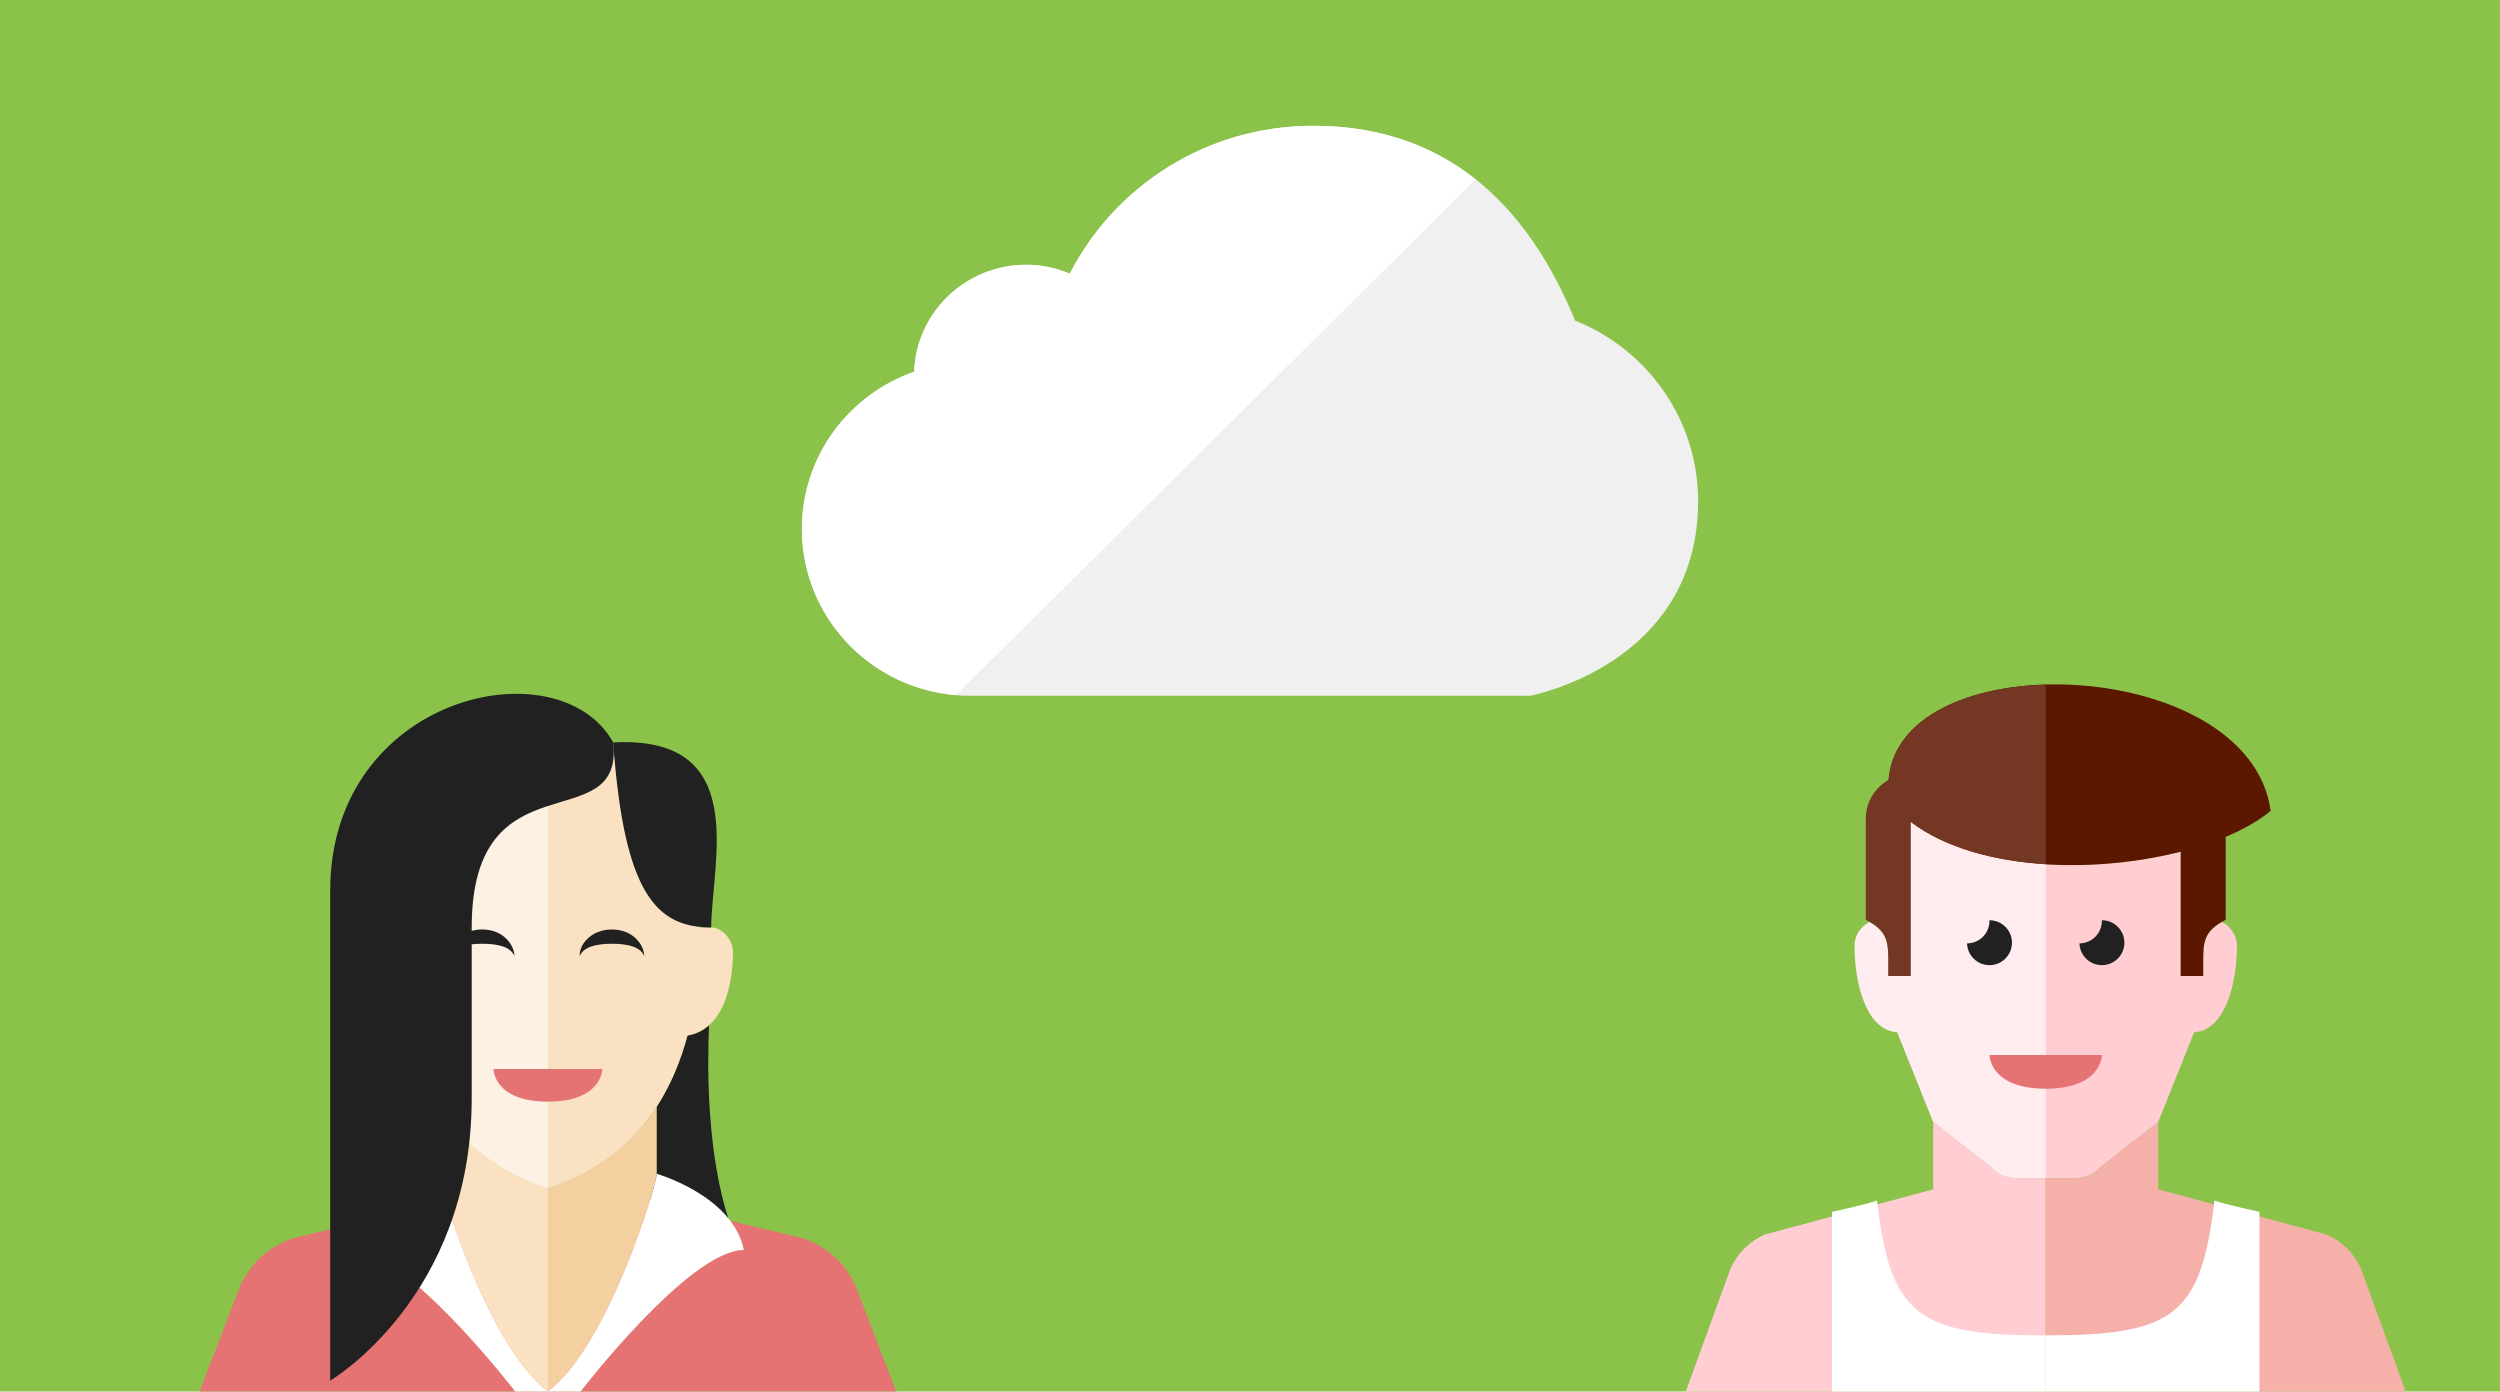<?xml version="1.0" encoding="UTF-8" standalone="no"?>
<svg width="318px" height="177px" viewBox="0 0 318 177" version="1.1" xmlns="http://www.w3.org/2000/svg" xmlns:xlink="http://www.w3.org/1999/xlink" xmlns:sketch="http://www.bohemiancoding.com/sketch/ns">
    <!-- Generator: Sketch 3.2.2 (9983) - http://www.bohemiancoding.com/sketch -->
    <title>Group</title>
    <desc>Created with Sketch.</desc>
    <defs></defs>
    <g id="Page-1" stroke="none" stroke-width="1" fill="none" fill-rule="evenodd" sketch:type="MSPage">
        <g id="Homepage-(docenten)-3" sketch:type="MSArtboardGroup" transform="translate(-814, -1119)">
            <g id="Group" sketch:type="MSLayerGroup" transform="translate(814, 1119)">
                <rect id="Rectangle-494" fill="#8BC34A" sketch:type="MSShapeGroup" x="0" y="0" width="318" height="177"></rect>
                <g transform="translate(213, 87)" sketch:type="MSShapeGroup">
                    <path d="M69.616,30.281 C67.276,31.624 67.246,33.051 67.246,35.471 L67.246,37.143 L64.385,37.143 L64.385,21.331 C52.667,24.328 36.95,23.727 29.021,16.684 C27.447,20.221 27.195,24.774 27.185,30.051 L27.185,41.428 L32.908,55.714 L40.212,61.423 C41.026,62.335 42.192,62.857 43.417,62.857 L47.216,62.857 L51.014,62.857 C52.238,62.857 53.404,62.335 54.218,61.423 L61.523,55.714 L66.092,44.311 C70.164,44.038 71.539,37.883 71.539,33.227 C71.539,31.993 70.672,30.77 69.616,30.281" id="Fill-378" fill="#FFCDD2"></path>
                    <path d="M75.831,16.144 C73.051,-4.032 27.185,-5.439 27.185,13.075 L27.185,14.798 C34.274,23.618 51.689,24.58 64.385,21.331 L64.385,37.143 L67.246,37.143 L67.246,35.471 C67.246,32.883 67.246,31.428 70.108,30 L70.108,19.447 C72.38,18.494 74.337,17.383 75.831,16.144" id="Fill-380" fill="#5C1700"></path>
                    <path d="M30.046,37.143 L27.185,37.143 L27.185,35.471 C27.185,33.051 27.152,31.624 24.815,30.281 C23.759,30.77 22.892,31.993 22.892,33.227 C22.892,37.883 24.267,44.039 28.339,44.311 L32.908,55.714 L40.213,61.423 C41.026,62.336 42.192,62.857 43.417,62.857 L47.215,62.857 L47.215,22.936 C40.638,22.523 34.399,20.853 30.046,17.549 L30.046,37.143 Z" id="Fill-382" fill="#FFECEE"></path>
                    <path d="M47.215,0.083 C37.021,0.376 27.9,4.377 27.248,12.187 C25.511,13.167 24.323,15.009 24.323,17.143 L24.323,30 C27.185,31.429 27.185,32.882 27.185,35.47 L27.185,37.143 L30.046,37.143 L30.046,17.549 C34.399,20.853 40.638,22.523 47.215,22.936 L47.215,0.083 Z" id="Fill-384" fill="#733724"></path>
                    <path d="M40.212,61.422 L32.907,55.714 L32.907,64.285 L11.507,70.025 C9.583,70.865 8.034,72.381 7.153,74.285 L1.43,89.999 L47.215,89.999 L47.215,62.857 L43.417,62.857 C42.193,62.857 41.027,62.335 40.212,61.422" id="Fill-386" fill="#FFCDD2"></path>
                    <path d="M87.277,74.286 C86.397,72.381 84.847,70.866 82.922,70.026 L61.523,64.286 L61.523,55.714 L54.218,61.423 C53.405,62.336 52.239,62.857 51.014,62.857 L47.215,62.857 L47.215,90 L93,90 L87.277,74.286 Z" id="Fill-388" fill="#F5B1A9"></path>
                    <path d="M47.215,90 L47.215,82.86 C31.021,82.86 27.439,80.391 25.754,65.714 C24.16,66.269 20.031,67.143 20.031,67.143 L20.031,90 L47.215,90 Z" id="Fill-390" fill="#FFFFFF"></path>
                    <path d="M47.215,90 L47.215,82.86 C63.41,82.86 66.991,80.391 68.677,65.714 C70.271,66.269 74.4,67.143 74.4,67.143 L74.4,90 L47.215,90 Z" id="Fill-392" fill="#FFFFFF"></path>
                    <path d="M42.923,32.91 C42.923,31.332 41.641,30.053 40.062,30.053 L40.053,30.053 C40.054,30.083 40.062,30.112 40.062,30.142 C40.062,31.717 38.785,32.993 37.209,32.999 C37.257,34.534 38.512,35.767 40.062,35.767 C41.641,35.767 42.923,34.487 42.923,32.91" id="Fill-394" fill="#212121"></path>
                    <path d="M57.222,32.91 C57.222,31.332 55.94,30.053 54.36,30.053 L54.352,30.053 C54.353,30.083 54.36,30.112 54.36,30.142 C54.36,31.717 53.084,32.993 51.507,32.999 C51.554,34.534 52.811,35.767 54.36,35.767 C55.94,35.767 57.222,34.487 57.222,32.91" id="Fill-396" fill="#212121"></path>
                    <path d="M40.062,47.196 L54.369,47.196 C54.369,47.196 54.369,51.482 47.215,51.482 C40.062,51.482 40.062,47.196 40.062,47.196" id="Fill-398" fill="#E57373"></path>
                </g>
                <path d="M216,63.744 C216,53.338 209.525,44.447 200.364,40.787 C193.104,23.163 181.378,16.001 167.016,16.001 C153.516,16.001 141.815,23.638 136.077,34.81 C126.95,30.952 116.66,37.362 116.278,47.285 C107.967,50.192 102,58.036 102,67.281 C102,78.999 111.571,88.5 123.375,88.5 L194.625,88.5 C194.625,88.5 216,84.564 216,63.744" id="Fill-6640" fill="#F0F0F0" sketch:type="MSShapeGroup"></path>
                <path d="M167.016,16.001 C153.516,16.001 141.815,23.638 136.077,34.81 C134.364,34.087 132.479,33.684 130.5,33.684 C122.814,33.684 116.569,39.728 116.278,47.285 C107.967,50.192 102,58.036 102,67.281 C102,78.41 110.634,87.52 121.613,88.412 L187.689,22.816 C181.755,18.116 174.775,16.001 167.016,16.001" id="Fill-6641" fill="#FFFFFF" sketch:type="MSShapeGroup"></path>
                <g transform="translate(24, 87)" sketch:type="MSShapeGroup">
                    <path d="M68.722,68.257 C65.954,59.773 65.939,49.127 66.19,43.396 C65.449,44.056 64.546,44.528 63.446,44.718 C61.752,51.032 58.9,55.375 55.674,58.408 C55.862,60.727 56.257,63.124 56.954,65.451 L68.722,68.257 Z" id="Fill-2177" fill="#212121"></path>
                    <path d="M85.027,77.073 C83.797,73.873 81.155,71.423 77.872,70.438 L55.384,65.076 L45.692,66.461 L36,65.076 L13.513,70.438 C10.229,71.423 7.587,73.873 6.358,77.073 L1.384,89.999 L45.692,89.999 L90,89.999 L85.027,77.073 Z" id="Fill-2178" fill="#E57373"></path>
                    <path d="M59.538,62.308 L59.538,53.729 C55.605,59.815 50.239,62.69 45.692,64.207 C41.149,62.691 35.781,59.835 31.846,53.76 L31.846,62.308 C31.846,63.692 38.028,84.252 45.692,90 C53.358,84.252 59.538,63.692 59.538,62.308" id="Fill-2179" fill="#F4D0A1"></path>
                    <path d="M66.462,30.976 L65.077,30.976 L65.077,30.947 C65.052,18.473 63.659,7.438 45.692,7.438 C27.726,7.438 26.333,18.473 26.308,30.947 C26.308,54.206 37.385,61.438 45.692,64.207 C52.067,62.081 60.065,57.32 63.446,44.718 C68.034,43.925 69.231,38.331 69.231,34.053 C69.231,32.514 67.846,30.976 66.462,30.976" id="Fill-2180" fill="#F9E1C2"></path>
                    <path d="M45.692,7.438 C27.726,7.438 26.333,18.474 26.308,30.947 C26.308,54.204 37.385,61.438 45.692,64.207 L45.692,7.438 Z" id="Fill-2181" fill="#FCF1E2"></path>
                    <path d="M54,7.438 C55.385,26.822 59.538,30.947 66.462,30.976 C66.517,22.641 71.542,6.497 54,7.438" id="Fill-2182" fill="#212121"></path>
                    <path d="M37.335,33.046 C39.316,33.046 40.972,33.43 41.432,34.615 C41.437,33.23 40.042,31.228 37.335,31.228 C34.63,31.228 33.109,33.23 33.238,34.615 C33.697,33.43 35.355,33.046 37.335,33.046" id="Fill-2183" fill="#212121"></path>
                    <path d="M53.843,33.046 C55.825,33.046 57.482,33.43 57.939,34.615 C57.946,33.23 56.551,31.228 53.843,31.228 C51.139,31.228 49.616,33.23 49.747,34.615 C50.206,33.43 51.863,33.046 53.843,33.046" id="Fill-2184" fill="#212121"></path>
                    <path d="M38.769,48.976 L52.615,48.976 C52.615,48.976 52.615,53.13 45.692,53.13 C38.769,53.13 38.769,48.976 38.769,48.976" id="Fill-2185" fill="#E57373"></path>
                    <path d="M31.846,62.308 C31.846,62.308 22.154,65.077 20.769,72 C27.692,72 41.538,90 41.538,90 L45.692,90 C38.028,84.252 31.846,63.692 31.846,62.308" id="Fill-2186" fill="#FFFFFF"></path>
                    <path d="M59.538,62.308 C59.538,63.692 53.358,84.252 45.692,90 L49.846,90 C49.846,90 63.692,72 70.615,72 C69.231,65.077 59.538,62.308 59.538,62.308" id="Fill-2187" fill="#FFFFFF"></path>
                    <path d="M35.679,58.361 C35.275,61.964 34.503,65.215 33.495,68.131 C35.828,75.035 40.409,86.037 45.692,90 L45.692,64.207 C41.63,62.853 38.34,60.872 35.679,58.361" id="Fill-2188" fill="#F9E1C2"></path>
                    <path d="M18,26.308 L18,88.615 C18,88.615 36,78.054 36,52.723 L36,30.977 C36,8.838 55.385,19.9 54,7.438 C47.077,-5.023 18,1.385 18,26.308" id="Fill-2189" fill="#212121"></path>
                </g>
            </g>
        </g>
    </g>
</svg>